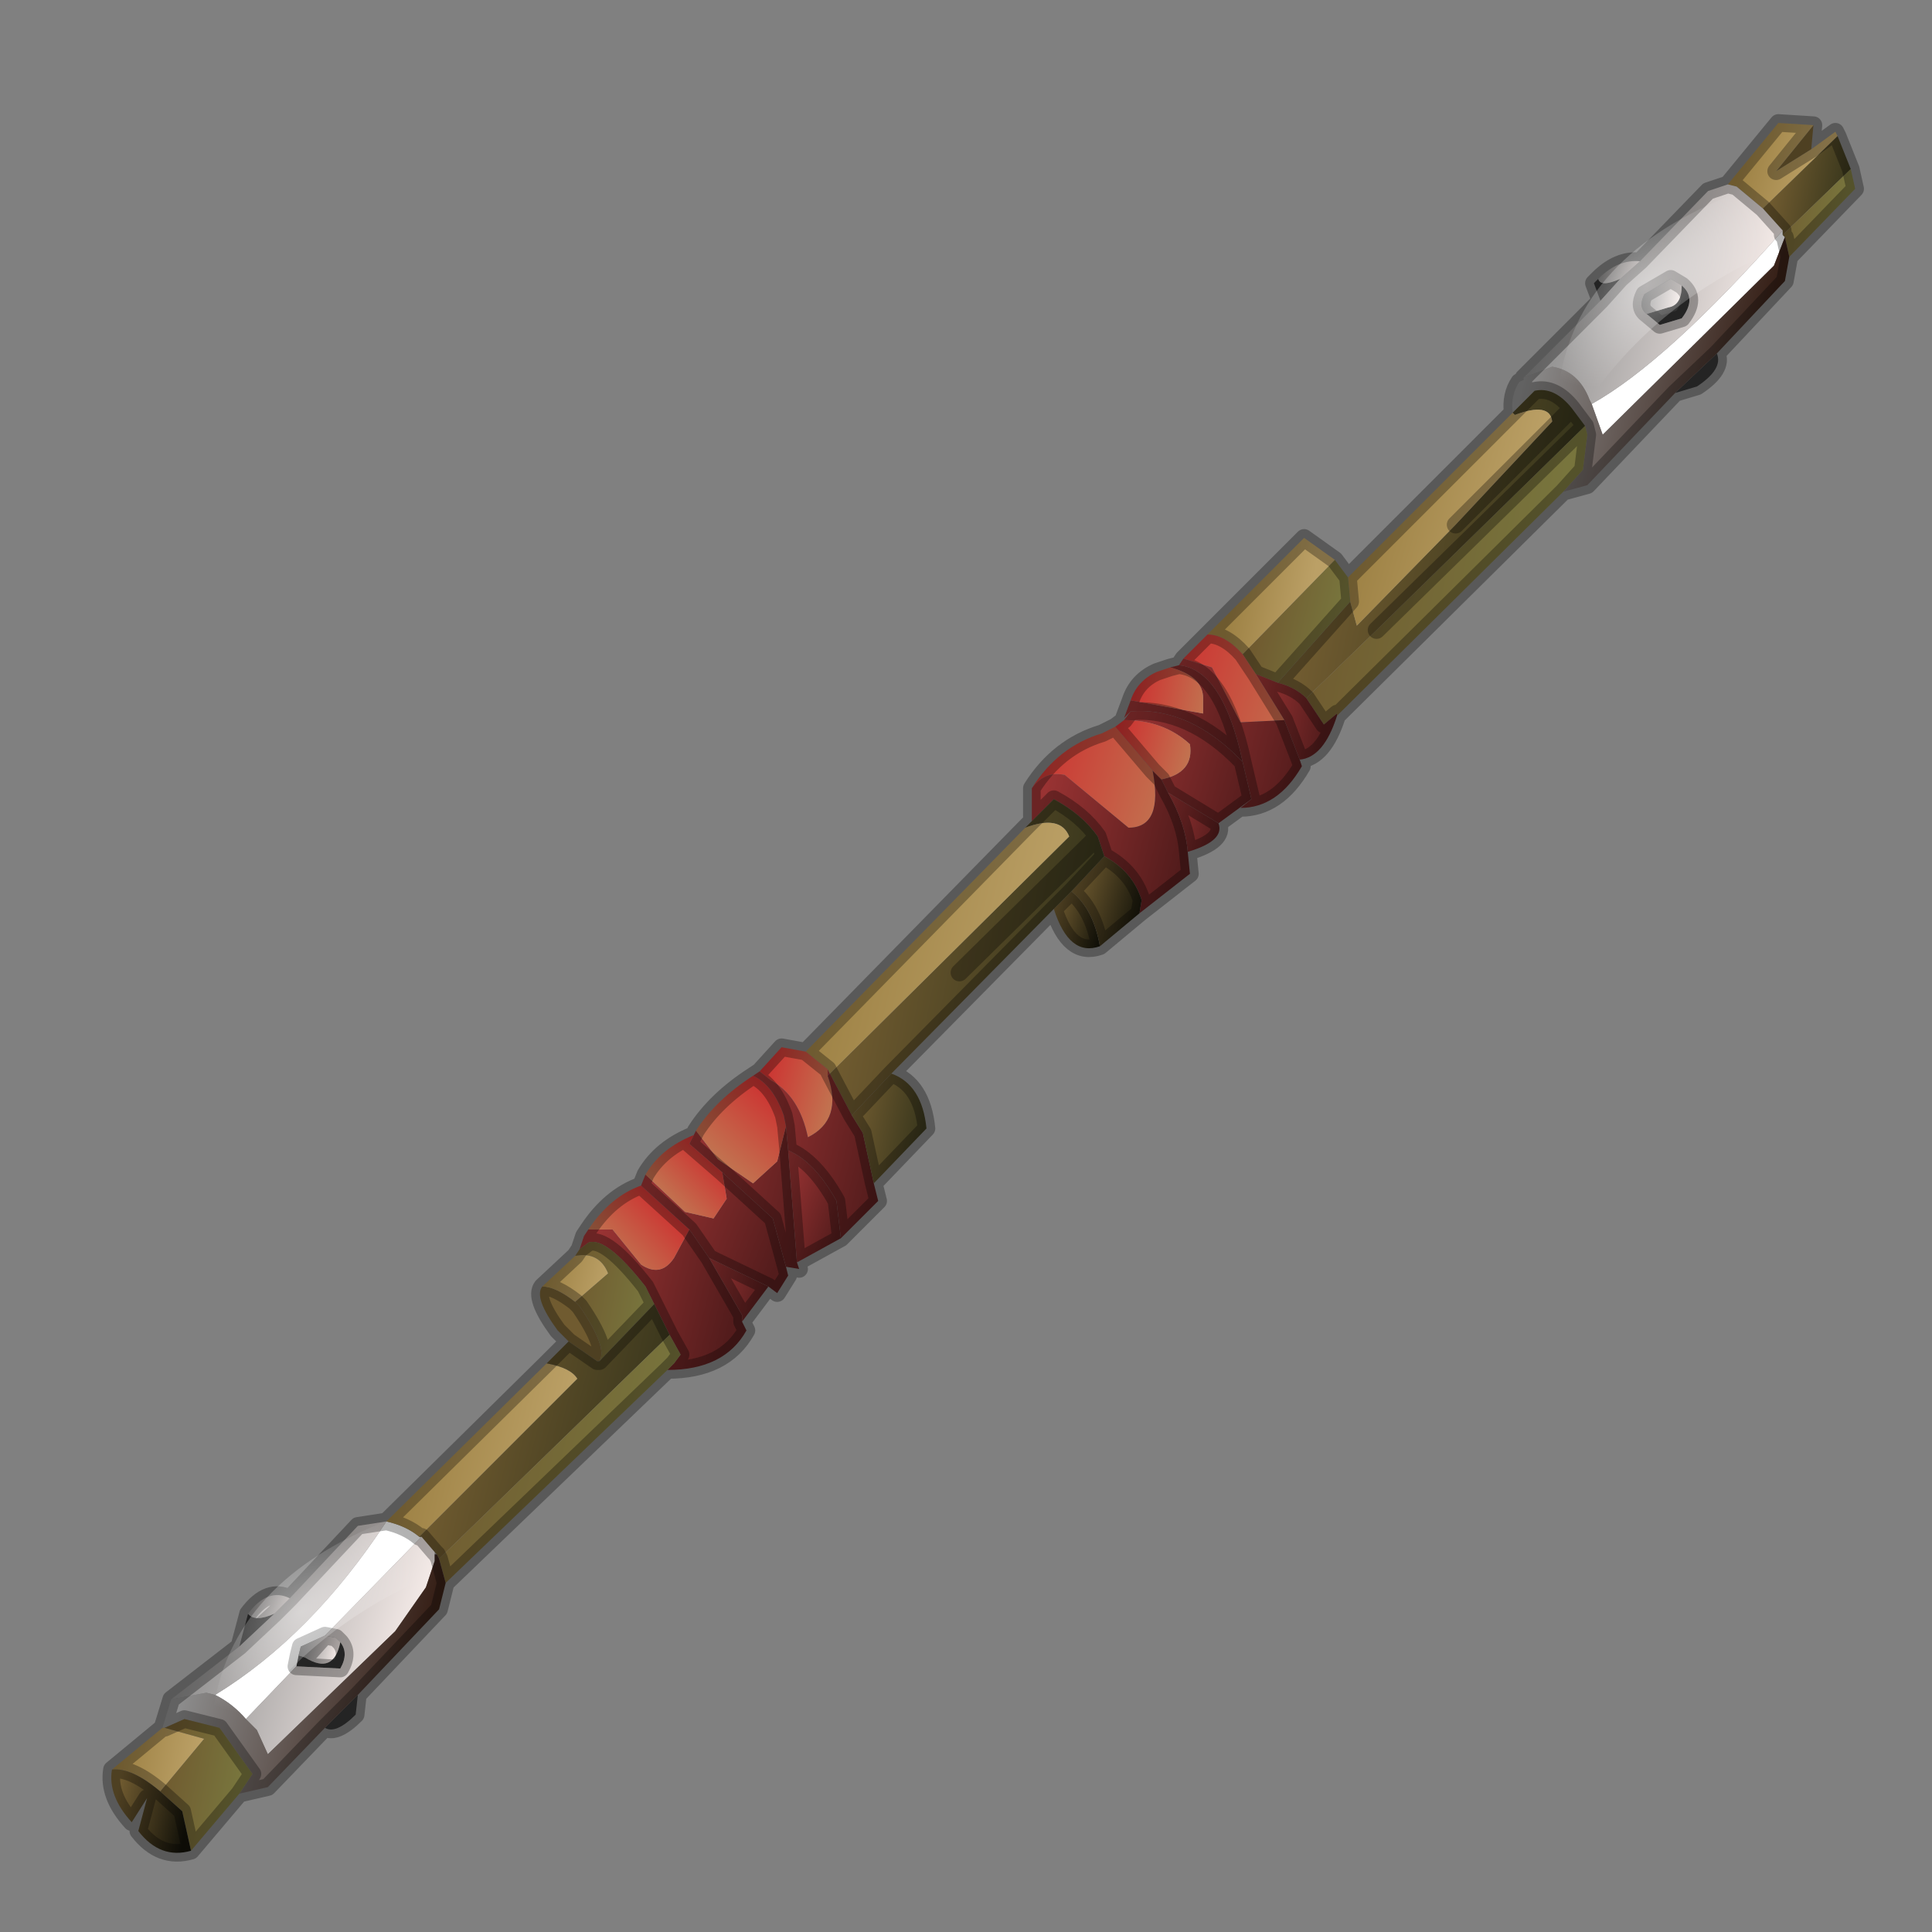 <?xml version="1.0" encoding="UTF-8" standalone="no"?>
<svg xmlns:xlink="http://www.w3.org/1999/xlink" height="440.0px" width="440.0px" xmlns="http://www.w3.org/2000/svg">
  <rect width="100%" height="100%" fill="#808080" stroke="none"/>
  <g transform="matrix(10.0, 0.0, 0.0, 10.0, 0.0, 0.0)">
    <use height="44.0" transform="matrix(1.0, 0.0, 0.0, 1.0, 0.0, 0.0)" width="44.0" xlink:href="#shape0"/>
  </g>
  <defs>
    <g id="shape0" transform="matrix(1.0, 0.0, 0.0, 1.0, 0.0, 0.0)">
      <path d="M44.0 44.0 L0.0 44.0 0.0 0.0 44.0 0.0 44.0 44.0" fill="#43adca" fill-opacity="0.0" fill-rule="evenodd" stroke="none"/>
      <path d="M41.25 3.4 L40.45 3.9 41.3 2.85 41.25 3.4 M12.95 30.55 L12.7 30.3 Q12.15 29.55 12.35 29.3 12.65 29.3 13.1 29.65 L13.2 29.75 Q13.85 30.7 13.65 31.0 L13.6 31.0 12.95 30.55" fill="#705b30" fill-rule="evenodd" stroke="none"/>
      <path d="M39.1 8.05 Q39.25 8.4 38.65 8.8 L38.15 8.95 39.1 8.05 M8.15 38.6 L8.1 39.05 Q7.65 39.5 7.4 39.35 L8.15 38.6 M5.45 37.5 L5.65 36.75 Q5.8 36.95 6.25 36.75 L5.45 37.5 M36.45 6.85 L36.3 6.45 36.4 6.35 Q36.45 6.55 36.9 6.35 L36.45 6.85 M38.3 6.5 Q38.65 6.8 38.3 7.25 L37.8 7.4 37.5 7.15 38.0 7.0 Q38.3 6.95 38.3 6.5 M7.75 37.4 Q7.95 37.65 7.75 38.0 L6.75 37.95 6.8 37.7 6.95 37.75 6.75 37.95 6.95 37.75 Q7.6 38.15 7.75 37.4" fill="#333333" fill-rule="evenodd" stroke="none"/>
      <path d="M18.85 24.5 L18.85 24.35 18.9 24.45 18.85 24.5" fill="#993333" fill-rule="evenodd" stroke="none"/>
      <path d="M9.95 35.4 L9.9 35.4 9.9 35.35 9.95 35.4" fill="#999999" fill-rule="evenodd" stroke="none"/>
      <path d="M40.6 5.25 L40.6 5.35 40.65 5.4 40.4 6.05 36.5 9.9 36.25 9.2 Q37.95 8.25 40.6 5.25 M5.6 39.15 Q5.3 38.8 4.9 38.6 7.1 37.25 8.8 34.65 9.25 34.75 9.55 35.0 L9.6 35.0 7.4 37.25 6.85 37.5 6.8 37.7 6.75 37.95 5.6 39.15" fill="#ffffff" fill-rule="evenodd" stroke="none"/>
      <path d="M39.35 4.2 L40.5 2.8 41.3 2.85 40.45 3.9 41.25 3.4 41.8 3.0 41.85 3.1 40.15 4.75 39.55 4.25 39.35 4.2" fill="url(#gradient0)" fill-rule="evenodd" stroke="none"/>
      <path d="M40.15 4.75 L41.85 3.1 42.15 3.85 40.6 5.35 40.6 5.25 40.15 4.75" fill="url(#gradient1)" fill-rule="evenodd" stroke="none"/>
      <path d="M42.15 3.85 L42.25 4.3 40.75 5.85 40.65 5.4 40.6 5.35 42.15 3.85" fill="url(#gradient2)" fill-rule="evenodd" stroke="none"/>
      <path d="M39.35 4.2 L39.55 4.25 40.15 4.75 40.6 5.25 Q37.95 8.25 36.25 9.2 L36.2 9.1 Q35.95 8.45 35.35 8.35 L34.7 8.6 36.45 6.85 36.9 6.35 37.35 5.95 38.9 4.35 39.35 4.2 M37.5 7.15 L37.8 7.4 38.3 7.25 Q38.65 6.8 38.3 6.5 L38.05 6.35 37.45 6.7 Q37.3 7.0 37.5 7.15" fill="url(#gradient3)" fill-rule="evenodd" stroke="none"/>
      <path d="M40.75 5.85 L40.65 6.4 39.1 8.05 38.15 8.95 36.15 11.05 35.6 11.2 36.05 10.7 36.15 9.9 36.1 9.7 35.8 9.3 Q35.4 8.8 34.95 8.9 L34.45 9.4 Q34.4 9.0 34.6 8.7 L34.7 8.65 34.7 8.6 35.35 8.35 Q35.95 8.45 36.2 9.1 L36.25 9.2 36.5 9.9 40.4 6.05 40.65 5.4 40.75 5.85" fill="url(#gradient4)" fill-rule="evenodd" stroke="none"/>
      <path d="M36.4 6.35 Q36.85 5.9 37.35 5.95 L36.9 6.35 Q36.45 6.55 36.4 6.35" fill="url(#gradient5)" fill-rule="evenodd" stroke="none"/>
      <path d="M37.5 7.15 Q37.3 7.0 37.45 6.7 L38.05 6.35 38.3 6.5 Q38.3 6.95 38.0 7.0 L37.5 7.15" fill="url(#gradient6)" fill-rule="evenodd" stroke="none"/>
      <path d="M30.75 13.7 L30.9 14.25 33.15 11.95 35.35 9.6 Q35.3 9.15 34.5 9.45 L34.45 9.4 34.95 8.9 Q35.4 8.8 35.8 9.3 L36.1 9.7 31.35 14.35 29.75 15.9 Q29.5 15.65 29.1 15.55 L30.75 13.7 M33.15 11.95 L35.8 9.3 33.15 11.95" fill="url(#gradient7)" fill-rule="evenodd" stroke="none"/>
      <path d="M30.7 13.15 L34.45 9.4 34.5 9.45 Q35.3 9.15 35.35 9.6 L33.15 11.95 30.9 14.25 30.75 13.7 30.7 13.15" fill="url(#gradient8)" fill-rule="evenodd" stroke="none"/>
      <path d="M35.6 11.2 L30.45 16.3 30.45 16.25 30.15 16.5 29.75 15.9 31.35 14.35 36.1 9.7 36.15 9.9 36.05 10.7 35.6 11.2" fill="url(#gradient9)" fill-rule="evenodd" stroke="none"/>
      <path d="M30.4 12.75 L30.7 13.15 30.75 13.7 29.1 15.55 28.6 15.35 28.3 14.9 30.4 12.75" fill="url(#gradient10)" fill-rule="evenodd" stroke="none"/>
      <path d="M27.5 14.45 L29.7 12.25 30.4 12.75 28.3 14.9 Q27.9 14.45 27.5 14.45" fill="url(#gradient11)" fill-rule="evenodd" stroke="none"/>
      <path d="M30.45 16.3 Q30.15 17.25 29.6 17.3 L29.25 16.4 28.6 15.35 29.1 15.55 Q29.5 15.65 29.75 15.9 L30.15 16.5 30.45 16.25 30.45 16.3 30.15 16.5 30.45 16.3" fill="url(#gradient12)" fill-rule="evenodd" stroke="none"/>
      <path d="M26.95 15.0 L27.5 14.45 Q27.9 14.45 28.3 14.9 L28.6 15.35 29.25 16.4 28.25 16.45 27.6 15.2 26.95 15.0" fill="url(#gradient13)" fill-rule="evenodd" stroke="none"/>
      <path d="M25.6 16.35 L25.75 15.95 27.4 16.25 27.4 15.9 Q27.4 15.4 26.65 15.2 L26.85 15.15 Q27.85 15.25 28.3 17.35 27.1 16.1 25.75 16.2 L25.6 16.35" fill="url(#gradient14)" fill-rule="evenodd" stroke="none"/>
      <path d="M28.5 18.2 L27.75 18.75 26.6 18.05 26.45 17.75 Q27.2 17.6 27.1 16.95 26.5 16.4 25.6 16.4 L25.75 16.2 Q27.1 16.1 28.3 17.35 L28.5 18.2" fill="url(#gradient15)" fill-rule="evenodd" stroke="none"/>
      <path d="M29.6 17.3 L29.65 17.45 Q29.1 18.4 28.25 18.4 L28.5 18.2 28.3 17.35 Q27.85 15.25 26.85 15.15 L26.95 15.0 27.6 15.2 28.25 16.45 29.25 16.4 29.6 17.3" fill="url(#gradient16)" fill-rule="evenodd" stroke="none"/>
      <path d="M23.5 17.95 Q24.1 17.0 25.1 16.7 L25.4 16.55 26.25 17.55 Q26.5 18.85 25.7 18.85 L24.25 17.65 Q23.8 17.55 23.5 17.95" fill="url(#gradient17)" fill-rule="evenodd" stroke="none"/>
      <path d="M27.05 19.4 L27.1 19.9 25.95 20.8 26.0 20.5 Q25.8 19.85 25.15 19.5 L25.0 19.05 Q24.65 18.55 24.0 18.2 L23.5 18.7 23.5 17.95 Q23.8 17.55 24.25 17.65 L25.7 18.85 Q26.5 18.85 26.25 17.55 L26.45 17.75 26.6 18.05 Q27.0 18.75 27.05 19.4" fill="url(#gradient18)" fill-rule="evenodd" stroke="none"/>
      <path d="M25.75 15.95 Q25.9 15.5 26.35 15.3 L26.65 15.2 Q27.4 15.4 27.4 15.9 L27.4 16.25 25.75 15.95" fill="url(#gradient19)" fill-rule="evenodd" stroke="none"/>
      <path d="M25.4 16.55 L25.6 16.4 Q26.5 16.4 27.1 16.95 27.2 17.6 26.45 17.75 L26.25 17.55 25.4 16.55" fill="url(#gradient20)" fill-rule="evenodd" stroke="none"/>
      <path d="M27.75 18.75 Q27.9 19.15 27.05 19.4 27.0 18.75 26.6 18.05 L27.75 18.75" fill="url(#gradient21)" fill-rule="evenodd" stroke="none"/>
      <path d="M16.9 30.1 L17.0 30.3 Q16.5 31.2 15.2 31.2 L15.35 31.05 15.5 30.85 15.25 30.4 14.9 29.7 14.7 29.3 Q13.8 28.15 13.4 28.3 L13.2 28.45 13.3 28.15 13.4 28.0 13.95 28.0 14.6 28.8 Q15.05 29.1 15.35 28.65 L15.7 28.0 16.15 28.65 16.9 29.95 16.9 30.1" fill="url(#gradient22)" fill-rule="evenodd" stroke="none"/>
      <path d="M13.4 28.0 Q13.9 27.25 14.6 27.0 L15.7 28.0 15.35 28.65 Q15.05 29.1 14.6 28.8 L13.95 28.0 13.4 28.0" fill="url(#gradient23)" fill-rule="evenodd" stroke="none"/>
      <path d="M17.9 28.85 L17.95 29.05 17.7 29.45 17.5 29.3 16.15 28.65 15.7 28.0 14.6 27.0 14.7 26.75 15.6 27.6 16.25 27.75 16.55 27.3 16.45 26.7 17.6 27.75 17.9 28.85" fill="url(#gradient24)" fill-rule="evenodd" stroke="none"/>
      <path d="M12.35 29.3 L13.1 28.6 Q13.65 28.5 13.85 29.0 L13.1 29.65 Q12.65 29.3 12.35 29.3" fill="url(#gradient25)" fill-rule="evenodd" stroke="none"/>
      <path d="M13.1 28.6 L13.2 28.45 13.4 28.3 Q13.8 28.15 14.7 29.3 L14.9 29.7 13.65 31.0 Q13.85 30.7 13.2 29.75 L13.1 29.65 13.85 29.0 Q13.65 28.5 13.1 28.6" fill="url(#gradient26)" fill-rule="evenodd" stroke="none"/>
      <path d="M8.8 34.65 L12.45 31.05 Q13.0 31.15 13.15 31.4 L9.55 35.0 Q9.25 34.75 8.8 34.65" fill="url(#gradient27)" fill-rule="evenodd" stroke="none"/>
      <path d="M12.45 31.05 L12.95 30.55 13.6 31.0 13.65 31.0 14.9 29.7 15.25 30.4 10.0 35.5 9.95 35.4 9.9 35.35 9.6 35.0 9.55 35.0 13.15 31.4 Q13.0 31.15 12.45 31.05" fill="url(#gradient28)" fill-rule="evenodd" stroke="none"/>
      <path d="M25.05 21.55 Q24.35 21.8 24.0 20.7 L24.4 20.3 Q24.9 20.7 25.05 21.55" fill="url(#gradient29)" fill-rule="evenodd" stroke="none"/>
      <path d="M25.95 20.8 L25.05 21.55 Q24.9 20.7 24.4 20.3 L25.15 19.5 Q25.8 19.85 26.0 20.5 L25.95 20.8" fill="url(#gradient30)" fill-rule="evenodd" stroke="none"/>
      <path d="M24.0 20.7 L20.3 24.45 19.4 25.4 18.9 24.45 24.35 19.05 Q24.15 18.55 23.35 18.85 L23.5 18.7 24.0 18.2 Q24.65 18.55 25.0 19.05 L25.15 19.5 24.4 20.3 24.0 20.7 M21.85 22.15 L25.0 19.05 21.85 22.15" fill="url(#gradient31)" fill-rule="evenodd" stroke="none"/>
      <path d="M18.35 23.95 L23.35 18.85 Q24.15 18.55 24.35 19.05 L18.9 24.45 18.85 24.35 18.35 23.95" fill="url(#gradient32)" fill-rule="evenodd" stroke="none"/>
      <path d="M17.3 24.4 L17.8 23.85 18.35 23.95 18.85 24.35 18.85 24.5 Q19.2 25.5 18.4 25.9 18.2 24.95 17.55 24.6 L17.3 24.4" fill="url(#gradient33)" fill-rule="evenodd" stroke="none"/>
      <path d="M18.15 28.75 L18.2 28.9 17.9 28.85 17.6 27.75 16.45 26.7 15.7 26.05 15.8 25.85 15.85 25.75 16.35 26.4 17.15 26.95 17.7 26.45 17.9 25.65 17.95 26.2 18.15 28.75" fill="url(#gradient34)" fill-rule="evenodd" stroke="none"/>
      <path d="M14.7 26.75 Q15.05 26.15 15.8 25.85 L15.7 26.05 16.45 26.7 16.55 27.3 16.25 27.75 15.6 27.6 14.7 26.75" fill="url(#gradient35)" fill-rule="evenodd" stroke="none"/>
      <path d="M15.85 25.75 Q16.3 25.05 17.15 24.5 17.6 24.7 17.85 25.4 L17.9 25.65 17.7 26.45 17.15 26.95 16.35 26.4 15.85 25.75" fill="url(#gradient36)" fill-rule="evenodd" stroke="none"/>
      <path d="M19.9 26.95 L20.0 27.35 19.15 28.2 19.05 27.35 Q18.55 26.45 17.95 26.2 L17.9 25.65 17.85 25.4 Q17.6 24.7 17.15 24.5 L17.3 24.4 17.55 24.6 Q18.2 24.95 18.4 25.9 19.2 25.5 18.85 24.5 L18.9 24.45 19.4 25.4 19.65 25.8 19.9 26.95" fill="url(#gradient37)" fill-rule="evenodd" stroke="none"/>
      <path d="M20.3 24.45 Q21.0 24.7 21.1 25.7 L19.9 26.95 19.65 25.8 19.4 25.4 20.3 24.45" fill="url(#gradient38)" fill-rule="evenodd" stroke="none"/>
      <path d="M19.15 28.2 L18.15 28.75 17.95 26.2 Q18.55 26.45 19.05 27.35 L19.15 28.2" fill="url(#gradient39)" fill-rule="evenodd" stroke="none"/>
      <path d="M17.5 29.3 L16.9 30.1 16.9 29.95 16.15 28.65 17.5 29.3" fill="url(#gradient40)" fill-rule="evenodd" stroke="none"/>
      <path d="M15.2 31.2 L10.15 36.05 10.0 35.5 15.25 30.4 15.5 30.85 15.35 31.05 15.2 31.2" fill="url(#gradient41)" fill-rule="evenodd" stroke="none"/>
      <path d="M3.9 38.7 L5.45 37.5 6.25 36.75 6.6 36.4 8.15 34.75 8.8 34.65 Q7.1 37.25 4.9 38.6 L4.7 38.55 3.9 38.7 M9.9 35.35 L9.9 35.4 9.9 35.55 9.7 36.15 9.0 37.15 6.1 39.95 5.85 39.4 5.6 39.15 6.75 37.95 7.75 38.0 Q7.95 37.65 7.75 37.4 L7.65 37.3 7.4 37.25 9.6 35.0 9.9 35.35" fill="url(#gradient42)" fill-rule="evenodd" stroke="none"/>
      <path d="M10.15 36.05 L10.0 36.65 8.15 38.6 7.4 39.35 6.1 40.7 5.45 40.85 5.75 40.4 5.0 39.35 4.2 39.15 3.75 39.35 3.7 39.35 3.9 38.7 4.7 38.55 4.9 38.6 Q5.3 38.8 5.6 39.15 L5.85 39.4 6.1 39.95 9.0 37.15 9.7 36.15 9.9 35.55 9.9 35.4 9.95 35.4 10.0 35.5 10.15 36.05" fill="url(#gradient43)" fill-rule="evenodd" stroke="none"/>
      <path d="M5.65 36.75 Q6.1 36.15 6.6 36.4 L6.25 36.75 Q5.8 36.95 5.65 36.75" fill="url(#gradient44)" fill-rule="evenodd" stroke="none"/>
      <path d="M7.4 37.25 L7.65 37.3 7.75 37.4 Q7.6 38.15 6.95 37.75 L7.4 37.25 6.95 37.75 6.8 37.7 6.85 37.5 7.4 37.25" fill="url(#gradient45)" fill-rule="evenodd" stroke="none"/>
      <path d="M2.55 40.3 L3.7 39.35 3.75 39.35 4.65 39.6 3.65 40.8 Q3.0 40.25 2.55 40.3" fill="url(#gradient46)" fill-rule="evenodd" stroke="none"/>
      <path d="M5.45 40.85 L4.35 42.15 4.15 41.25 3.65 40.8 4.65 39.6 3.75 39.35 4.2 39.15 5.0 39.35 5.75 40.4 5.45 40.85" fill="url(#gradient47)" fill-rule="evenodd" stroke="none"/>
      <path d="M4.35 42.15 Q3.65 42.35 3.15 41.7 L3.35 40.95 3.0 41.5 Q2.45 40.9 2.55 40.3 3.0 40.25 3.65 40.8 L4.15 41.25 4.35 42.15" fill="url(#gradient48)" fill-rule="evenodd" stroke="none"/>
      <path d="M41.3 2.85 L40.5 2.8 39.35 4.2 39.55 4.25 40.15 4.75 M41.85 3.1 L41.8 3.0 41.25 3.4 40.45 3.9 41.3 2.85 41.25 3.4 M41.85 3.1 L42.15 3.85 42.25 4.3 40.75 5.85 40.65 6.4 39.1 8.05 Q39.25 8.4 38.65 8.8 L38.15 8.95 36.15 11.05 35.6 11.2 30.45 16.3 Q30.15 17.25 29.6 17.3 L29.65 17.45 Q29.1 18.4 28.25 18.4 L28.5 18.2 27.75 18.75 Q27.9 19.15 27.05 19.4 L27.1 19.9 25.95 20.8 25.05 21.55 Q24.35 21.8 24.0 20.7 L20.3 24.45 Q21.0 24.7 21.1 25.7 L19.9 26.95 20.0 27.35 19.15 28.2 18.15 28.75 18.2 28.9 17.9 28.85 17.95 29.05 17.7 29.45 17.5 29.3 16.9 30.1 17.0 30.3 Q16.5 31.2 15.2 31.2 L10.15 36.05 10.0 36.65 8.15 38.6 8.1 39.05 Q7.65 39.5 7.4 39.35 L6.1 40.7 5.45 40.85 4.35 42.15 Q3.65 42.35 3.15 41.7 L3.35 40.95 3.0 41.5 Q2.45 40.9 2.55 40.3 L3.7 39.35 3.9 38.7 5.45 37.5 5.65 36.75 Q6.1 36.15 6.6 36.4 L8.15 34.75 8.8 34.65 12.45 31.05 12.95 30.55 12.7 30.3 Q12.15 29.55 12.35 29.3 L13.1 28.6 13.2 28.45 13.3 28.15 13.4 28.0 Q13.9 27.25 14.6 27.0 L14.7 26.75 Q15.05 26.15 15.8 25.85 L15.85 25.75 Q16.3 25.05 17.15 24.5 L17.3 24.4 17.8 23.85 18.35 23.95 23.35 18.85 23.5 18.7 23.5 17.95 Q24.1 17.0 25.1 16.7 L25.4 16.55 25.6 16.4 25.6 16.35 25.75 15.95 Q25.9 15.5 26.35 15.3 L26.65 15.2 26.85 15.15 26.95 15.0 27.5 14.45 29.7 12.25 30.4 12.75 30.7 13.15 34.45 9.4 Q34.4 9.0 34.6 8.7 L34.7 8.65 M34.7 8.6 L36.45 6.85 36.3 6.45 36.4 6.35 Q36.85 5.9 37.35 5.95 L38.9 4.35 39.35 4.2 M40.6 5.35 L40.6 5.25 40.15 4.75 M40.65 5.4 L40.6 5.35 M40.75 5.85 L40.65 5.4 M34.45 9.4 L34.95 8.9 Q35.4 8.8 35.8 9.3 L36.1 9.7 36.15 9.9 36.05 10.7 35.6 11.2 M38.3 6.5 Q38.65 6.8 38.3 7.25 L37.8 7.4 37.5 7.15 Q37.3 7.0 37.45 6.7 L38.05 6.35 38.3 6.5 M38.15 8.95 L39.1 8.05 M36.45 6.85 L36.9 6.35 37.35 5.95 M35.8 9.3 L33.15 11.95 M28.3 14.9 L28.6 15.35 29.1 15.55 30.75 13.7 30.7 13.15 M29.25 16.4 L28.6 15.35 M25.75 16.2 L25.6 16.4 M26.45 17.75 L26.6 18.05 27.75 18.75 M25.6 16.35 L25.75 16.2 Q27.1 16.1 28.3 17.35 27.85 15.25 26.85 15.15 M26.25 17.55 L26.45 17.75 M26.25 17.55 L25.4 16.55 M29.1 15.55 Q29.5 15.65 29.75 15.9 L30.15 16.5 30.45 16.25 30.45 16.3 30.15 16.5 M31.35 14.35 L36.1 9.7 M29.25 16.4 L29.6 17.3 M28.3 17.35 L28.5 18.2 M28.3 14.9 Q27.9 14.45 27.5 14.45 M25.15 19.5 L24.4 20.3 Q24.9 20.7 25.05 21.55 M18.9 24.45 L19.4 25.4 20.3 24.45 M24.4 20.3 L24.0 20.7 M23.5 18.7 L24.0 18.2 Q24.65 18.55 25.0 19.05 L25.15 19.5 Q25.8 19.85 26.0 20.5 L25.95 20.8 M25.0 19.05 L21.85 22.15 M26.6 18.05 Q27.0 18.75 27.05 19.4 M18.9 24.45 L18.85 24.35 18.35 23.95 M17.9 25.65 L17.85 25.4 Q17.6 24.7 17.15 24.5 M19.4 25.4 L19.65 25.8 19.9 26.95 M17.95 26.2 L17.9 25.65 M19.15 28.2 L19.05 27.35 Q18.55 26.45 17.95 26.2 L18.15 28.75 M16.45 26.7 L15.7 26.05 15.8 25.85 M16.45 26.7 L17.6 27.75 17.9 28.85 M16.15 28.65 L15.7 28.0 14.6 27.0 M15.2 31.2 L15.35 31.05 15.5 30.85 15.25 30.4 14.9 29.7 14.7 29.3 Q13.8 28.15 13.4 28.3 L13.2 28.45 M10.0 35.5 L10.15 36.05 M16.9 30.1 L16.9 29.95 16.15 28.65 17.5 29.3 M13.1 29.65 L13.2 29.75 Q13.85 30.7 13.65 31.0 L14.9 29.7 M13.1 29.65 Q12.65 29.3 12.35 29.3 M12.95 30.55 L13.6 31.0 13.65 31.0 M6.6 36.4 L6.25 36.75 5.45 37.5 M9.95 35.4 L9.9 35.35 M9.6 35.0 L9.9 35.35 M9.55 35.0 L9.6 35.0 M7.4 37.25 L7.65 37.3 7.75 37.4 Q7.95 37.65 7.75 38.0 L6.75 37.95 6.95 37.75 M9.95 35.4 L10.0 35.5 M8.8 34.65 Q9.25 34.75 9.55 35.0 M7.4 37.25 L6.95 37.75 M6.8 37.7 L6.85 37.5 7.4 37.25 M6.8 37.7 L6.75 37.95 M5.45 40.85 L5.75 40.4 5.0 39.35 4.2 39.15 3.75 39.35 3.7 39.35 M3.65 40.8 L4.15 41.25 4.35 42.15 M8.15 38.6 L7.4 39.35 M3.65 40.8 Q3.0 40.25 2.55 40.3" fill="none" stroke="#000000" stroke-linecap="round" stroke-linejoin="round" stroke-opacity="0.302" stroke-width="0.4"/>
      <path d="M39.95 4.3 L39.55 4.4 Q35.9 5.8 35.5 8.8 35.45 9.7 35.9 9.55 37.6 6.8 40.8 5.55 41.15 4.75 39.95 4.3" fill="url(#gradient49)" fill-rule="evenodd" stroke="none"/>
      <path d="M9.3 34.5 L8.9 34.6 Q5.25 36.0 4.85 39.0 4.8 39.9 5.25 39.75 6.95 37.0 10.15 35.75 10.5 34.95 9.3 34.5" fill="url(#gradient50)" fill-rule="evenodd" stroke="none"/>
    </g>
    <linearGradient gradientTransform="matrix(0.001, 3.0E-4, -3.0E-4, 0.001, 40.55, 3.7)" gradientUnits="userSpaceOnUse" id="gradient0" spreadMethod="pad" x1="-819.2" x2="819.2">
      <stop offset="0.0" stop-color="#9d8144"/>
      <stop offset="1.0" stop-color="#bba066"/>
    </linearGradient>
    <linearGradient gradientTransform="matrix(0.001, 3.0E-4, -4.0E-4, 0.002, 41.2, 4.45)" gradientUnits="userSpaceOnUse" id="gradient1" spreadMethod="pad" x1="-819.2" x2="819.2">
      <stop offset="0.0" stop-color="#705b30"/>
      <stop offset="1.0" stop-color="#38361c"/>
    </linearGradient>
    <linearGradient gradientTransform="matrix(0.001, 3.0E-4, -4.0E-4, 0.002, 41.2, 4.45)" gradientUnits="userSpaceOnUse" id="gradient2" spreadMethod="pad" x1="-819.2" x2="819.2">
      <stop offset="0.0" stop-color="#705b30"/>
      <stop offset="1.0" stop-color="#78753d"/>
    </linearGradient>
    <linearGradient gradientTransform="matrix(0.003, 7.0E-4, -9.0E-4, 0.004, 37.7, 7.0)" gradientUnits="userSpaceOnUse" id="gradient3" spreadMethod="pad" x1="-819.2" x2="819.2">
      <stop offset="0.0" stop-color="#8c8c8c"/>
      <stop offset="1.0" stop-color="#f6ece9"/>
    </linearGradient>
    <linearGradient gradientTransform="matrix(0.003, 8.0E-4, -0.001, 0.004, 37.45, 8.15)" gradientUnits="userSpaceOnUse" id="gradient4" spreadMethod="pad" x1="-819.2" x2="819.2">
      <stop offset="0.0" stop-color="#8c8c8c"/>
      <stop offset="1.0" stop-color="#361f16"/>
    </linearGradient>
    <linearGradient gradientTransform="matrix(5.0E-4, 1.0E-4, -1.0E-4, 4.0E-4, 36.85, 6.2)" gradientUnits="userSpaceOnUse" id="gradient5" spreadMethod="pad" x1="-819.2" x2="819.2">
      <stop offset="0.0" stop-color="#8c8c8c"/>
      <stop offset="1.0" stop-color="#f6ece9"/>
    </linearGradient>
    <linearGradient gradientTransform="matrix(5.0E-4, 1.0E-4, -1.0E-4, 5.0E-4, 37.85, 6.8)" gradientUnits="userSpaceOnUse" id="gradient6" spreadMethod="pad" x1="-819.2" x2="819.2">
      <stop offset="0.0" stop-color="#8c8c8c"/>
      <stop offset="1.0" stop-color="#f6ece9"/>
    </linearGradient>
    <linearGradient gradientTransform="matrix(0.003, 8.0E-4, -0.001, 0.005, 32.7, 12.7)" gradientUnits="userSpaceOnUse" id="gradient7" spreadMethod="pad" x1="-819.2" x2="819.2">
      <stop offset="0.0" stop-color="#705b30"/>
      <stop offset="1.0" stop-color="#38361c"/>
    </linearGradient>
    <linearGradient gradientTransform="matrix(0.002, 5.0E-4, -9.0E-4, 0.003, 32.9, 11.75)" gradientUnits="userSpaceOnUse" id="gradient8" spreadMethod="pad" x1="-819.2" x2="819.2">
      <stop offset="0.0" stop-color="#9d8144"/>
      <stop offset="1.0" stop-color="#bba066"/>
    </linearGradient>
    <linearGradient gradientTransform="matrix(0.003, 8.0E-4, -0.001, 0.005, 32.7, 12.7)" gradientUnits="userSpaceOnUse" id="gradient9" spreadMethod="pad" x1="-819.2" x2="819.2">
      <stop offset="0.0" stop-color="#705b30"/>
      <stop offset="1.0" stop-color="#78753d"/>
    </linearGradient>
    <linearGradient gradientTransform="matrix(0.001, 3.0E-4, -5.0E-4, 0.002, 29.6, 14.1)" gradientUnits="userSpaceOnUse" id="gradient10" spreadMethod="pad" x1="-819.2" x2="819.2">
      <stop offset="0.0" stop-color="#705b30"/>
      <stop offset="1.0" stop-color="#78753d"/>
    </linearGradient>
    <linearGradient gradientTransform="matrix(0.001, 4.0E-4, -4.0E-4, 0.002, 28.95, 13.6)" gradientUnits="userSpaceOnUse" id="gradient11" spreadMethod="pad" x1="-819.2" x2="819.2">
      <stop offset="0.0" stop-color="#9d8144"/>
      <stop offset="1.0" stop-color="#bba066"/>
    </linearGradient>
    <linearGradient gradientTransform="matrix(0.001, 3.0E-4, -2.0E-4, 0.001, 29.35, 16.35)" gradientUnits="userSpaceOnUse" id="gradient12" spreadMethod="pad" x1="-819.2" x2="819.2">
      <stop offset="0.0" stop-color="#993333"/>
      <stop offset="1.0" stop-color="#531c1c"/>
    </linearGradient>
    <linearGradient gradientTransform="matrix(0.002, 4.0E-4, -3.0E-4, 0.001, 28.15, 15.6)" gradientUnits="userSpaceOnUse" id="gradient13" spreadMethod="pad" x1="-819.2" x2="819.2">
      <stop offset="0.0" stop-color="#cd3030"/>
      <stop offset="1.0" stop-color="#c2714f"/>
    </linearGradient>
    <linearGradient gradientTransform="matrix(0.002, 4.0E-4, -3.0E-4, 0.001, 27.1, 16.1)" gradientUnits="userSpaceOnUse" id="gradient14" spreadMethod="pad" x1="-819.2" x2="819.2">
      <stop offset="0.0" stop-color="#993333"/>
      <stop offset="1.0" stop-color="#531c1c"/>
    </linearGradient>
    <linearGradient gradientTransform="matrix(0.002, 5.0E-4, -3.0E-4, 0.001, 27.05, 17.5)" gradientUnits="userSpaceOnUse" id="gradient15" spreadMethod="pad" x1="-819.2" x2="819.2">
      <stop offset="0.0" stop-color="#993333"/>
      <stop offset="1.0" stop-color="#531c1c"/>
    </linearGradient>
    <linearGradient gradientTransform="matrix(0.002, 5.0E-4, -5.0E-4, 0.002, 28.1, 16.85)" gradientUnits="userSpaceOnUse" id="gradient16" spreadMethod="pad" x1="-819.2" x2="819.2">
      <stop offset="0.0" stop-color="#993333"/>
      <stop offset="1.0" stop-color="#531c1c"/>
    </linearGradient>
    <linearGradient gradientTransform="matrix(0.002, 4.0E-4, -3.0E-4, 0.001, 25.0, 17.6)" gradientUnits="userSpaceOnUse" id="gradient17" spreadMethod="pad" x1="-819.2" x2="819.2">
      <stop offset="0.0" stop-color="#cd3030"/>
      <stop offset="1.0" stop-color="#c2714f"/>
    </linearGradient>
    <linearGradient gradientTransform="matrix(0.002, 6.0E-4, -5.0E-4, 0.002, 25.3, 18.95)" gradientUnits="userSpaceOnUse" id="gradient18" spreadMethod="pad" x1="-819.2" x2="819.2">
      <stop offset="0.0" stop-color="#993333"/>
      <stop offset="1.0" stop-color="#531c1c"/>
    </linearGradient>
    <linearGradient gradientTransform="matrix(0.001, 3.0E-4, -1.0E-4, 5.0E-4, 26.65, 15.7)" gradientUnits="userSpaceOnUse" id="gradient19" spreadMethod="pad" x1="-819.2" x2="819.2">
      <stop offset="0.0" stop-color="#cd3030"/>
      <stop offset="1.0" stop-color="#c2714f"/>
    </linearGradient>
    <linearGradient gradientTransform="matrix(0.001, 3.0E-4, -2.0E-4, 7.0E-4, 26.2, 17.1)" gradientUnits="userSpaceOnUse" id="gradient20" spreadMethod="pad" x1="-819.2" x2="819.2">
      <stop offset="0.0" stop-color="#cd3030"/>
      <stop offset="1.0" stop-color="#c2714f"/>
    </linearGradient>
    <linearGradient gradientTransform="matrix(8.0E-4, 2.0E-4, -2.0E-4, 7.0E-4, 27.1, 18.8)" gradientUnits="userSpaceOnUse" id="gradient21" spreadMethod="pad" x1="-819.2" x2="819.2">
      <stop offset="0.0" stop-color="#993333"/>
      <stop offset="1.0" stop-color="#531c1c"/>
    </linearGradient>
    <linearGradient gradientTransform="matrix(0.002, 6.0E-4, -5.0E-4, 0.002, 15.05, 29.5)" gradientUnits="userSpaceOnUse" id="gradient22" spreadMethod="pad" x1="-819.2" x2="819.2">
      <stop offset="0.0" stop-color="#993333"/>
      <stop offset="1.0" stop-color="#531c1c"/>
    </linearGradient>
    <linearGradient gradientTransform="matrix(-7.0E-4, 7.0E-4, -8.0E-4, -8.0E-4, 14.65, 28.0)" gradientUnits="userSpaceOnUse" id="gradient23" spreadMethod="pad" x1="-819.2" x2="819.2">
      <stop offset="0.0" stop-color="#cd3030"/>
      <stop offset="1.0" stop-color="#c2714f"/>
    </linearGradient>
    <linearGradient gradientTransform="matrix(0.002, 6.0E-4, -4.0E-4, 0.001, 16.25, 27.85)" gradientUnits="userSpaceOnUse" id="gradient24" spreadMethod="pad" x1="-819.2" x2="819.2">
      <stop offset="0.0" stop-color="#993333"/>
      <stop offset="1.0" stop-color="#531c1c"/>
    </linearGradient>
    <linearGradient gradientTransform="matrix(8.0E-4, 2.0E-4, -2.0E-4, 7.0E-4, 13.1, 29.1)" gradientUnits="userSpaceOnUse" id="gradient25" spreadMethod="pad" x1="-819.2" x2="819.2">
      <stop offset="0.0" stop-color="#9d8144"/>
      <stop offset="1.0" stop-color="#bba066"/>
    </linearGradient>
    <linearGradient gradientTransform="matrix(0.001, 3.0E-4, -4.0E-4, 0.002, 13.85, 29.7)" gradientUnits="userSpaceOnUse" id="gradient26" spreadMethod="pad" x1="-819.2" x2="819.2">
      <stop offset="0.0" stop-color="#705b30"/>
      <stop offset="1.0" stop-color="#78753d"/>
    </linearGradient>
    <linearGradient gradientTransform="matrix(0.002, 5.0E-4, -7.0E-4, 0.003, 11.0, 33.0)" gradientUnits="userSpaceOnUse" id="gradient27" spreadMethod="pad" x1="-819.2" x2="819.2">
      <stop offset="0.0" stop-color="#9d8144"/>
      <stop offset="1.0" stop-color="#bba066"/>
    </linearGradient>
    <linearGradient gradientTransform="matrix(0.003, 7.0E-4, -0.001, 0.004, 12.55, 32.9)" gradientUnits="userSpaceOnUse" id="gradient28" spreadMethod="pad" x1="-819.2" x2="819.2">
      <stop offset="0.0" stop-color="#705b30"/>
      <stop offset="1.0" stop-color="#36341b"/>
    </linearGradient>
    <linearGradient gradientTransform="matrix(7.0E-4, 2.0E-4, -2.0E-4, 7.0E-4, 24.55, 20.95)" gradientUnits="userSpaceOnUse" id="gradient29" spreadMethod="pad" x1="-819.2" x2="819.2">
      <stop offset="0.0" stop-color="#705b30"/>
      <stop offset="1.0" stop-color="#17160b"/>
    </linearGradient>
    <linearGradient gradientTransform="matrix(0.001, 2.0E-4, -3.0E-4, 0.001, 25.2, 20.55)" gradientUnits="userSpaceOnUse" id="gradient30" spreadMethod="pad" x1="-819.2" x2="819.2">
      <stop offset="0.0" stop-color="#705b30"/>
      <stop offset="1.0" stop-color="#17160b"/>
    </linearGradient>
    <linearGradient gradientTransform="matrix(0.003, 7.0E-4, -0.001, 0.005, 22.05, 21.9)" gradientUnits="userSpaceOnUse" id="gradient31" spreadMethod="pad" x1="-819.2" x2="819.2">
      <stop offset="0.0" stop-color="#705b30"/>
      <stop offset="1.0" stop-color="#38361c"/>
    </linearGradient>
    <linearGradient gradientTransform="matrix(0.003, 7.0E-4, -0.001, 0.004, 21.35, 21.55)" gradientUnits="userSpaceOnUse" id="gradient32" spreadMethod="pad" x1="-819.2" x2="819.2">
      <stop offset="0.0" stop-color="#9d8144"/>
      <stop offset="1.0" stop-color="#bba066"/>
    </linearGradient>
    <linearGradient gradientTransform="matrix(0.001, 3.0E-4, -3.0E-4, 0.001, 18.1, 24.85)" gradientUnits="userSpaceOnUse" id="gradient33" spreadMethod="pad" x1="-819.2" x2="819.2">
      <stop offset="0.0" stop-color="#cd3030"/>
      <stop offset="1.0" stop-color="#c2714f"/>
    </linearGradient>
    <linearGradient gradientTransform="matrix(0.002, 5.0E-4, -5.0E-4, 0.002, 17.05, 27.0)" gradientUnits="userSpaceOnUse" id="gradient34" spreadMethod="pad" x1="-819.2" x2="819.2">
      <stop offset="0.0" stop-color="#993333"/>
      <stop offset="1.0" stop-color="#531c1c"/>
    </linearGradient>
    <linearGradient gradientTransform="matrix(-6.0E-4, 6.0E-4, -8.0E-4, -8.0E-4, 15.85, 26.9)" gradientUnits="userSpaceOnUse" id="gradient35" spreadMethod="pad" x1="-819.2" x2="819.2">
      <stop offset="0.0" stop-color="#cd3030"/>
      <stop offset="1.0" stop-color="#c2714f"/>
    </linearGradient>
    <linearGradient gradientTransform="matrix(-8.0E-4, 9.0E-4, -9.0E-4, -8.0E-4, 17.15, 25.7)" gradientUnits="userSpaceOnUse" id="gradient36" spreadMethod="pad" x1="-819.2" x2="819.2">
      <stop offset="0.0" stop-color="#cd3030"/>
      <stop offset="1.0" stop-color="#c2714f"/>
    </linearGradient>
    <linearGradient gradientTransform="matrix(0.002, 5.0E-4, -5.0E-4, 0.002, 18.5, 26.2)" gradientUnits="userSpaceOnUse" id="gradient37" spreadMethod="pad" x1="-819.2" x2="819.2">
      <stop offset="0.0" stop-color="#993333"/>
      <stop offset="1.0" stop-color="#531c1c"/>
    </linearGradient>
    <linearGradient gradientTransform="matrix(0.001, 3.0E-4, -4.0E-4, 0.002, 20.2, 25.7)" gradientUnits="userSpaceOnUse" id="gradient38" spreadMethod="pad" x1="-819.2" x2="819.2">
      <stop offset="0.0" stop-color="#705b30"/>
      <stop offset="1.0" stop-color="#38361c"/>
    </linearGradient>
    <linearGradient gradientTransform="matrix(0.001, 3.0E-4, -4.0E-4, 0.001, 18.45, 27.55)" gradientUnits="userSpaceOnUse" id="gradient39" spreadMethod="pad" x1="-819.2" x2="819.2">
      <stop offset="0.0" stop-color="#993333"/>
      <stop offset="1.0" stop-color="#531c1c"/>
    </linearGradient>
    <linearGradient gradientTransform="matrix(9.0E-4, 2.0E-4, -2.0E-4, 7.0E-4, 16.7, 29.4)" gradientUnits="userSpaceOnUse" id="gradient40" spreadMethod="pad" x1="-819.2" x2="819.2">
      <stop offset="0.0" stop-color="#993333"/>
      <stop offset="1.0" stop-color="#531c1c"/>
    </linearGradient>
    <linearGradient gradientTransform="matrix(0.003, 7.0E-4, -0.001, 0.004, 12.55, 32.9)" gradientUnits="userSpaceOnUse" id="gradient41" spreadMethod="pad" x1="-819.2" x2="819.2">
      <stop offset="0.0" stop-color="#705b30"/>
      <stop offset="1.0" stop-color="#78753d"/>
    </linearGradient>
    <linearGradient gradientTransform="matrix(0.003, 8.0E-4, -9.0E-4, 0.003, 6.9, 37.15)" gradientUnits="userSpaceOnUse" id="gradient42" spreadMethod="pad" x1="-819.2" x2="819.2">
      <stop offset="0.0" stop-color="#8c8c8c"/>
      <stop offset="1.0" stop-color="#f6ece9"/>
    </linearGradient>
    <linearGradient gradientTransform="matrix(0.003, 8.0E-4, -0.001, 0.004, 6.95, 37.95)" gradientUnits="userSpaceOnUse" id="gradient43" spreadMethod="pad" x1="-819.2" x2="819.2">
      <stop offset="0.0" stop-color="#8c8c8c"/>
      <stop offset="1.0" stop-color="#361f16"/>
    </linearGradient>
    <linearGradient gradientTransform="matrix(5.0E-4, 1.0E-4, -1.0E-4, 4.0E-4, 6.1, 36.55)" gradientUnits="userSpaceOnUse" id="gradient44" spreadMethod="pad" x1="-819.2" x2="819.2">
      <stop offset="0.0" stop-color="#8c8c8c"/>
      <stop offset="1.0" stop-color="#f6ece9"/>
    </linearGradient>
    <linearGradient gradientTransform="matrix(5.0E-4, 1.0E-4, -1.0E-4, 4.0E-4, 7.3, 37.55)" gradientUnits="userSpaceOnUse" id="gradient45" spreadMethod="pad" x1="-819.2" x2="819.2">
      <stop offset="0.0" stop-color="#8c8c8c"/>
      <stop offset="1.0" stop-color="#f6ece9"/>
    </linearGradient>
    <linearGradient gradientTransform="matrix(0.001, 3.0E-4, -2.0E-4, 9.0E-4, 3.6, 40.0)" gradientUnits="userSpaceOnUse" id="gradient46" spreadMethod="pad" x1="-819.2" x2="819.2">
      <stop offset="0.0" stop-color="#9d8144"/>
      <stop offset="1.0" stop-color="#bba066"/>
    </linearGradient>
    <linearGradient gradientTransform="matrix(0.001, 3.0E-4, -4.0E-4, 0.002, 4.55, 40.7)" gradientUnits="userSpaceOnUse" id="gradient47" spreadMethod="pad" x1="-819.2" x2="819.2">
      <stop offset="0.0" stop-color="#705b30"/>
      <stop offset="1.0" stop-color="#78753d"/>
    </linearGradient>
    <linearGradient gradientTransform="matrix(0.001, 3.0E-4, -2.0E-4, 9.0E-4, 3.45, 41.25)" gradientUnits="userSpaceOnUse" id="gradient48" spreadMethod="pad" x1="-819.2" x2="819.2">
      <stop offset="0.0" stop-color="#705b30"/>
      <stop offset="1.0" stop-color="#121109"/>
    </linearGradient>
    <radialGradient cx="0" cy="0" gradientTransform="matrix(-0.001, -0.002, -0.003, 0.002, 37.5, 6.5)" gradientUnits="userSpaceOnUse" id="gradient49" r="819.2" spreadMethod="pad">
      <stop offset="0.0" stop-color="#ffffff" stop-opacity="0.412"/>
      <stop offset="1.0" stop-color="#ffffff" stop-opacity="0.0"/>
    </radialGradient>
    <radialGradient cx="0" cy="0" gradientTransform="matrix(-0.001, -0.002, -0.003, 0.002, 6.85, 36.7)" gradientUnits="userSpaceOnUse" id="gradient50" r="819.2" spreadMethod="pad">
      <stop offset="0.0" stop-color="#ffffff" stop-opacity="0.412"/>
      <stop offset="1.0" stop-color="#ffffff" stop-opacity="0.0"/>
    </radialGradient>
  </defs>
</svg>
